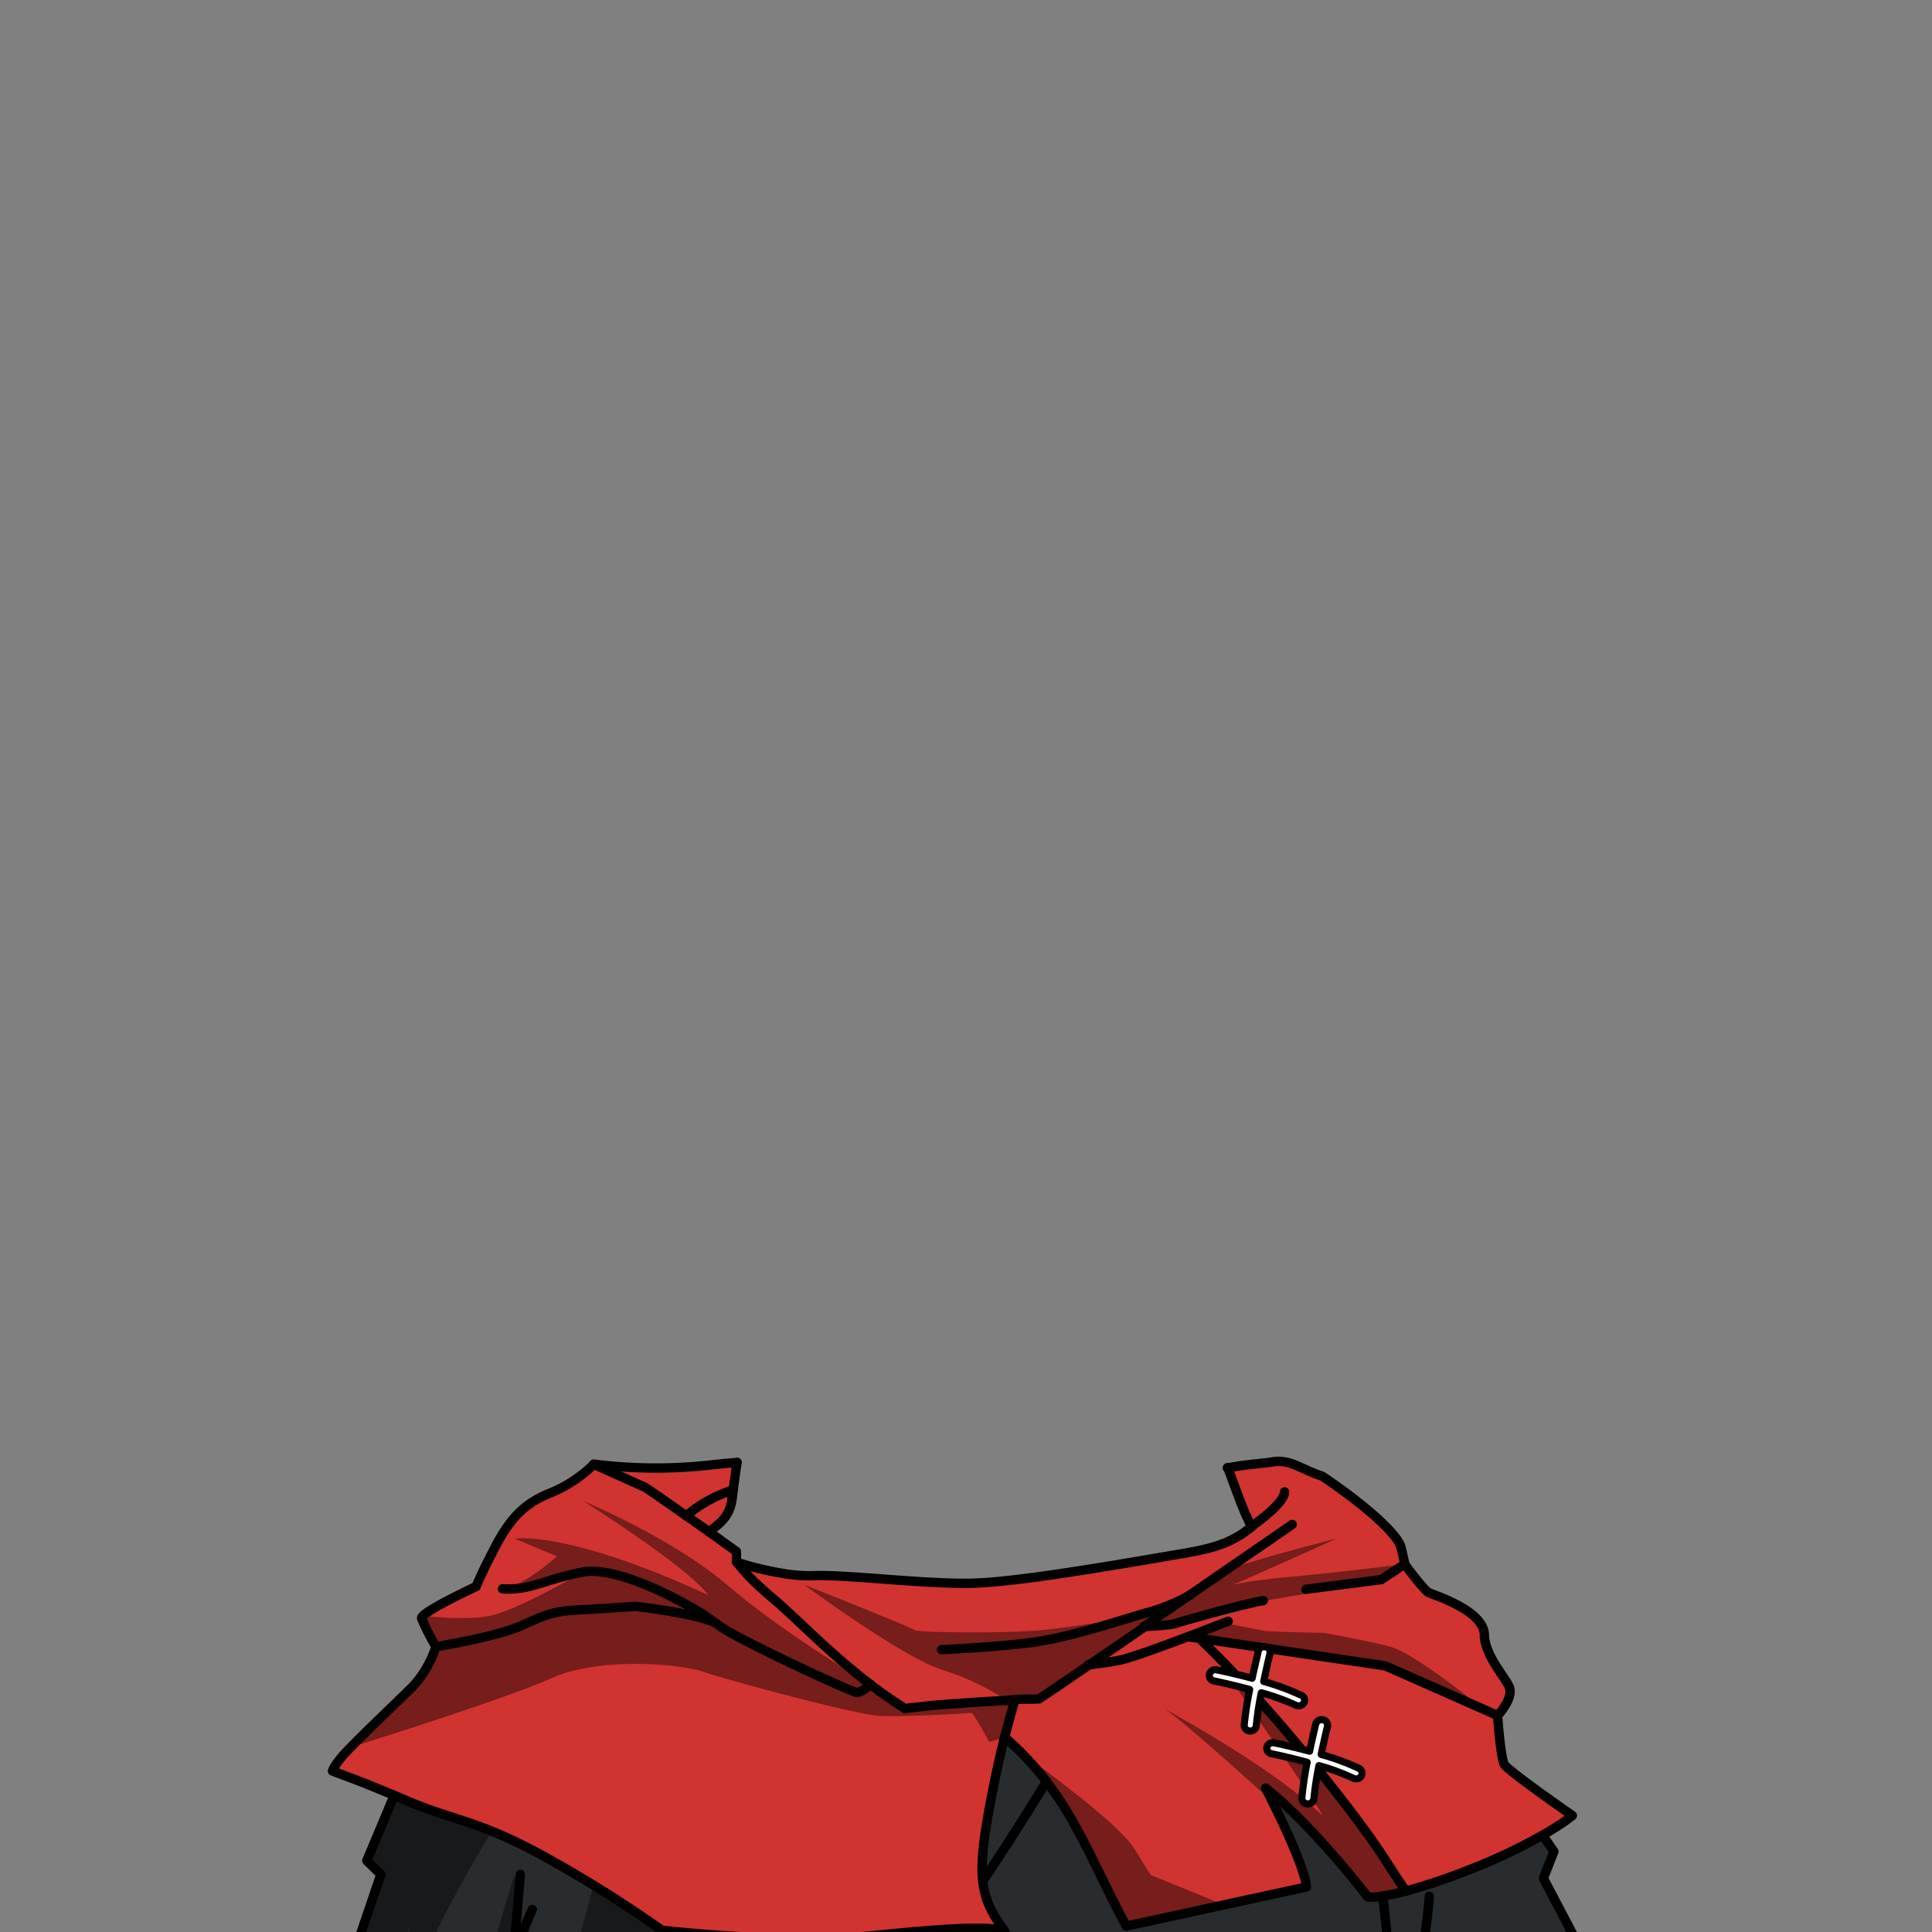 <svg xmlns="http://www.w3.org/2000/svg" viewBox="0 0 432 432">
  <rect x="0" y="0" width="432" height="432" fill="#808080" stroke="none"/>
  <defs>
    <style>.BUNTAI_DEER_OUTFIT_DEER_OUTFIT_17_cls-1{isolation:isolate;}.BUNTAI_DEER_OUTFIT_DEER_OUTFIT_17_cls-2{fill:#420901;}.BUNTAI_DEER_OUTFIT_DEER_OUTFIT_17_cls-3{fill:#282c2f;}.BUNTAI_DEER_OUTFIT_DEER_OUTFIT_17_cls-4{fill:#d13330;}.BUNTAI_DEER_OUTFIT_DEER_OUTFIT_17_cls-5{fill:none;stroke-width:2.09px;}.BUNTAI_DEER_OUTFIT_DEER_OUTFIT_17_cls-5,.BUNTAI_DEER_OUTFIT_DEER_OUTFIT_17_cls-7{stroke:#000;stroke-linecap:round;stroke-linejoin:round;}.BUNTAI_DEER_OUTFIT_DEER_OUTFIT_17_cls-6{opacity:0.43;mix-blend-mode:multiply;}.BUNTAI_DEER_OUTFIT_DEER_OUTFIT_17_cls-7{fill:#fff;stroke-width:1.59px;}</style>
  </defs>
  <g class="BUNTAI_DEER_OUTFIT_DEER_OUTFIT_17_cls-1">
    <g id="outfit">
      <path class="BUNTAI_DEER_OUTFIT_DEER_OUTFIT_17_cls-2" d="M191,373.8q1.74,1.44,3.62,2.86h0s-.46.39-1,.8Q192.24,375.58,191,373.8Z" />
      <path class="BUNTAI_DEER_OUTFIT_DEER_OUTFIT_17_cls-3" d="M112.12,474.4H64.89l5.5-16.68L78.08,440l7.08-20.83L82,416.06l6.14-14.62,3,1.27c10.1,4.33,16.08,4.33,31.07,12.69A279.49,279.49,0,0,1,148,431.6s27.65,3.22,46.71,1.26,26.7-2.12,29.94-1.05c-5.36-7.31-6.43-11.64-3.38-27.9.1-.56.21-1.13.32-1.72,1.08-5.53,2.12-10.09,3-13.76a67.67,67.67,0,0,1,8.43,8.72c7.83,9.69,11.63,20.06,18.77,33.53,5.05-1.14,40.32-8.77,40.32-8.77s.09-4-9.16-22.13c11,8.69,22.88,24.4,22.88,24.4a12.92,12.92,0,0,0,3.37-.21s3.5,32.61,3.88,38h0l.77,12.38Z" />
      <path class="BUNTAI_DEER_OUTFIT_DEER_OUTFIT_17_cls-3" d="M313.1,462c-.38-5.44-3.88-38-3.88-38a50.8,50.8,0,0,0,5.18-1.1,124.06,124.06,0,0,0,13.48-4.51,128.57,128.57,0,0,0,17.08-8l2.5,3.64-2.35,6,8.95,17,13.82,19.23,3.3,18.14H313.86L313.09,462Z" />
      <path class="BUNTAI_DEER_OUTFIT_DEER_OUTFIT_17_cls-4" d="M351.61,406a33.07,33.07,0,0,1-3.1,2.22c-.94.62-2.13,1.35-3.55,2.18a128.57,128.57,0,0,1-17.08,8,124.06,124.06,0,0,1-13.48,4.51s-1.11-1.49-4.73-7.16-11.63-16.3-22-28.54-19.48-20.83-19.48-20.83l41.62,6.16,25.13,11.12s.67,9.52,1.53,10.95S351.61,406,351.61,406Z" />
      <path class="BUNTAI_DEER_OUTFIT_DEER_OUTFIT_17_cls-4" d="M194.65,376.66h0l0,0h0l-.05,0-.19.15,0,0-.23.17-.16.12-.35.25-.53.36a3.72,3.72,0,0,1-1.47.66,82.13,82.13,0,0,1-8.33-3.54l-1.19-.55c-2.62-1.21-5.51-2.58-8.3-3.93l-1.27-.63-.64-.31-1.24-.61-2.37-1.19-1.11-.57h0l-1.55-.81-.49-.26-.91-.49-.83-.46c-.65-.36-1.21-.69-1.66-1l-.47-.31-.85-.6-.7-.5c-4.47-2-17.27-3.54-17.64-3.54l-.3,0h-.19l-1.44.09-.62,0h-.15l-.43,0h-.17l-.81,0c-.29,0-.59,0-.89.06l-.86.06-.67,0-1.58.1-1.46.09h-.11l-1.65.09-.32,0a3.44,3.44,0,0,0-.46,0l-.85,0a23,23,0,0,0-8,1.54c-.92.35-1.93.78-3.09,1.32l-1,.46a48.67,48.67,0,0,1-8.58,2.7l-1.63.38c-4.86,1.09-9.3,1.81-9.3,1.81h0l0,0a51.28,51.28,0,0,1-3.22-6.31c0-.09,0-.21.11-.36a1.21,1.21,0,0,1,.19-.23c1.92-1.93,11.9-6.56,11.9-6.56s1-2.66,4.45-9.21,6.87-9.66,12.33-11.78a29.83,29.83,0,0,0,9.52-6.34l11.45,5.14c1.29.84,3.26,2.19,5.46,3.73l1.11.78,2.71,1.91c.32.22.63.45,1,.66a1.3,1.3,0,0,0,.2.15l2.12,1.51,1.71,1.22.5.35.57.4.72.52.31.22,1,.73.6.43,0,0,.5.36,1.94,1.39v2.22a1.37,1.37,0,0,0,.12.18h0l.18.26.2.25a42.41,42.41,0,0,0,4.73,5c.15.13.29.27.45.4.47.44,1,.9,1.54,1.38l.58.49c.18.17.39.33.59.5,4.44,3.75,10.4,10,18,16.21C192.2,374.76,193.4,375.7,194.65,376.66Z" />
      <path class="BUNTAI_DEER_OUTFIT_DEER_OUTFIT_17_cls-4" d="M158.83,327.58a110.51,110.51,0,0,1-26.08-.2l11.45,5.14c1.29.84,3.26,2.19,5.46,3.73l1.11.78,2.71,1.91c.32.22.63.45,1,.66a1.3,1.3,0,0,0,.2.15l2.12,1.51,1.71,1.22c3.09-2,4.88-4.06,5.25-7.49,0,0,.08-.65.24-1.87s.46-3.44.85-6.11C162.94,327.16,160.94,327.34,158.83,327.58ZM337.4,376.89c-1.43-2.65-5-6.65-5.43-11,.3-5.67-11.14-9.14-12.38-9.75s-5.44-6.4-5.44-6.4v0c0-.16-.23-1.45-.85-3.85-.67-2.56-6.69-8.46-17.55-15.78-5-1.63-7.18-3.93-11.34-3.18-1.72.29-5.63.57-8,1-.75.12-.77.14-1.51.24.5,1.2.36,2.5,1.07,3.67.24.39.49.77.75,1.15h0c-1.09.23.18.3-.33.3h0c.62,1.24,1.1,4.84,3.61,8.06-5.21,4.37-10.18,5.2-18,6.51l-4.26.73c-11.31,1.92-30.61,5.2-40,5.47-10.67.31-28.6-2-35.84-1.67a34.58,34.58,0,0,1-6.64-.48,72.76,72.76,0,0,1-10.51-2.53l.18.26.2.25a42.41,42.41,0,0,0,4.73,5c.15.13.29.27.45.4.47.44,1,.9,1.54,1.38l.58.49c.18.17.39.33.59.5,4.44,3.75,10.4,10,18,16.21,1.17,1,2.37,1.91,3.62,2.87h0a1.84,1.84,0,0,0,.22.17l.09.08h0l.27.2,1.25.93.32.24.51.36.51.36.77.54c.4.28.8.56,1.21.83l.12.08,1.17.77h0l1.28.83q.5-.1,1.05-.18l.29-.05.28,0,1.15-.16h.08l.32,0,.33-.05,1.38-.16c.48-.05,1-.11,1.47-.15l1.54-.15.24,0h.08l1.28-.12.67-.05.66-.06.33,0,.84-.07,2.53-.18h0l.92-.06.81-.06,1.61-.09,1.8-.11,1.58-.09,1.55-.08h0L227,380h0l1.44-.07.74,0,.66,0,.64,0h.19l.38,0,1.25-.05s.31-.19.76-.48l.18-.13.2-.13.27-.19.22-.14s0,0,0,0l.26-.17.3-.2,1.76-1.19.83-.56,0,0,.87-.59,1.39-.95,0,0,1.61-1.1,2.28-1.56,1.12-.14h0c1.14-.15,2.32-.31,3.41-.48s2-.32,2.75-.49l.23-.05.53-.14.63-.18c2.36-.71,6.34-2.13,10.3-3.59l3.36-1.25,1.52.22h0l1,.15,13.78,2h0l1.7.25L299.62,371l.27,0h0l.07,0h.12l9.67,1.43,11,4.85,0,0,8.38,3.71,5.75,2.54s.35-.37.81-.95C336.79,381.3,338.41,378.74,337.4,376.89Z" />
      <path class="BUNTAI_DEER_OUTFIT_DEER_OUTFIT_17_cls-4" d="M227,380c-.6,1.93-1.41,4.72-2.35,8.45h0c-.9,3.67-1.94,8.23-3,13.76-.11.59-.22,1.16-.32,1.72-3.05,16.26-2,20.59,3.38,27.9-3.24-1.07-10.88-.91-29.94,1.05S148,431.6,148,431.6a279.49,279.49,0,0,0-25.8-16.2c-15-8.36-21-8.36-31.07-12.69l-3-1.27c-4-1.66-7.26-3-9.63-3.87-2.66-1-4.16-1.56-4.16-1.56s.18-.91,2.22-3.33,11-10.93,15.63-15.46a24.1,24.1,0,0,0,5.28-9s14-2.27,19.5-4.88,7.76-3.12,12.08-3.33,12.58-.8,13-.8,13.18,1.55,17.65,3.54l1.54,1.09c4.45,3.12,29.43,14.71,30.37,14.65a5.24,5.24,0,0,0,2-1c.58-.41,1-.8,1-.8h0c2.43,1.87,5,3.68,7.75,5.4C207.63,381.08,218.73,380.37,227,380Z" />
      <path class="BUNTAI_DEER_OUTFIT_DEER_OUTFIT_17_cls-4" d="M268.17,366.34s9.09,8.59,19.48,20.83,18.4,22.88,22,28.54,4.73,7.16,4.73,7.16a50.8,50.8,0,0,1-5.18,1.1,12.92,12.92,0,0,1-3.37.21s-11.91-15.71-22.88-24.4c9.25,18.13,9.16,22.13,9.16,22.13s-35.27,7.63-40.32,8.77c-7.14-13.47-10.94-23.84-18.77-33.53a67.67,67.67,0,0,0-8.43-8.72h0c.94-3.73,1.75-6.52,2.35-8.45,2-.1,3.78-.17,5.31-.23.21-.09,4.67-3.12,11-7.45,1.5-.18,3.11-.39,4.55-.62,1-.15,2-.32,2.75-.49,2.29-.49,9.22-3,15.06-5.21Z" />
      <path class="BUNTAI_DEER_OUTFIT_DEER_OUTFIT_17_cls-5" d="M287.23,333.6c-.07,2.58-6.57,7.11-6.57,7.11l-.68.58c-5.21,4.37-10.17,5.2-18,6.51l-4.26.73c-11.31,1.92-30.62,5.2-40,5.47-10.67.31-28.59-2-35.83-1.67a34.58,34.58,0,0,1-6.64-.48,71.33,71.33,0,0,1-10.52-2.54" />
      <polyline class="BUNTAI_DEER_OUTFIT_DEER_OUTFIT_17_cls-5" points="292 355.37 308.84 353.21 314.14 349.7" />
      <polyline class="BUNTAI_DEER_OUTFIT_DEER_OUTFIT_17_cls-5" points="265.62 365.97 268.17 366.34 309.79 372.5 334.93 383.62" />
      <path class="BUNTAI_DEER_OUTFIT_DEER_OUTFIT_17_cls-5" d="M243.26,372.29c1.5-.18,3.11-.39,4.55-.62,1-.15,2-.32,2.75-.49,2.29-.49,9.22-3,15.06-5.21,4.87-1.85,9-3.45,9-3.45" />
      <path class="BUNTAI_DEER_OUTFIT_DEER_OUTFIT_17_cls-5" d="M266.07,356.63c12.14-8.35,22.88-15.76,22.88-15.76" />
      <path class="BUNTAI_DEER_OUTFIT_DEER_OUTFIT_17_cls-5" d="M255.79,363.7l10.09-6.94,0,0a.18.18,0,0,0,.07-.05" />
      <path class="BUNTAI_DEER_OUTFIT_DEER_OUTFIT_17_cls-5" d="M97.49,368.21h0l0,0a51.28,51.28,0,0,1-3.22-6.31c0-.09,0-.21.11-.36a1.21,1.21,0,0,1,.19-.23c1.92-1.93,11.9-6.56,11.9-6.56s1-2.66,4.45-9.21,6.87-9.66,12.33-11.78a29.83,29.83,0,0,0,9.52-6.34l11.45,5.14c1.29.84,3.26,2.19,5.46,3.73l1.11.78,2.71,1.91c.32.22.63.45,1,.66a1.3,1.3,0,0,0,.2.15l2.12,1.51,1.71,1.22.5.35.57.4.72.52.31.22,1,.73.6.43,0,0,.5.36,1.94,1.39v2.22a1.37,1.37,0,0,0,.12.18h0l.18.26.2.25a42.41,42.41,0,0,0,4.73,5c.15.13.29.27.45.4.47.44,1,.9,1.54,1.38l.58.49c.18.17.39.33.59.5,4.44,3.75,10.4,10,18,16.21,1.17,1,2.37,1.91,3.62,2.87h0a1.84,1.84,0,0,0,.22.17l.09.08h0l.27.2,1.25.93.32.24.51.36.51.36.77.54c.4.28.8.56,1.21.83l.12.08,1.17.77h0l1.28.83q.5-.1,1.05-.18l.29-.05.28,0,1.15-.16h.08l.32,0,.33-.05,1.38-.16.73-.07.74-.08,1.54-.15.24,0h.08l1.28-.12.67-.05h.16l.5-.05.33,0,.84-.07,2.53-.18h0l.92-.06.81-.06,1.61-.09,1.8-.11,1.58-.09,1.55-.08h0L227,380h0l1.44-.07.74,0,.66,0,.64,0h.19l.38,0,1.25-.05s.31-.19.76-.48l.18-.13.2-.13.27-.19.22-.14s0,0,0,0l.26-.17.3-.2,1.76-1.19.83-.56,0,0,.87-.59,1.39-.95,0,0,1.61-1.1,2.28-1.56,6.27-4.29,1-.68,0,0,5.22-3.6" />
      <path class="BUNTAI_DEER_OUTFIT_DEER_OUTFIT_17_cls-5" d="M224.61,388.43c-.9,3.67-1.94,8.23-3,13.76-.11.59-.22,1.16-.32,1.72-3.05,16.26-2,20.59,3.38,27.9-3.24-1.07-10.88-.91-29.94,1.05S148,431.6,148,431.6a279.49,279.49,0,0,0-25.8-16.2c-15-8.36-21-8.36-31.07-12.69l-3-1.27c-4-1.66-7.26-3-9.63-3.87-2.66-1-4.16-1.56-4.16-1.56s.18-.91,2.22-3.33,11-10.93,15.63-15.46a24.1,24.1,0,0,0,5.28-9h0" />
      <path class="BUNTAI_DEER_OUTFIT_DEER_OUTFIT_17_cls-5" d="M227,380c-.6,1.93-1.41,4.72-2.35,8.45" />
      <path class="BUNTAI_DEER_OUTFIT_DEER_OUTFIT_17_cls-5" d="M194.65,376.66h0s-.46.39-1,.8a5.24,5.24,0,0,1-2,1c-.94.06-25.92-11.53-30.37-14.65l-1.54-1.09c-2.7-1.89-2.13-1.51-2.91-2s-17.91-11-26.81-9.16-11.32,4.05-17.66,3.71" />
      <path class="BUNTAI_DEER_OUTFIT_DEER_OUTFIT_17_cls-5" d="M97.49,368.21s14-2.27,19.5-4.88,7.76-3.12,12.08-3.33,12.58-.8,13-.8,13.18,1.55,17.65,3.54" />
      <path class="BUNTAI_DEER_OUTFIT_DEER_OUTFIT_17_cls-5" d="M255.78,363.7h0c.28,0,6-.28,7-.67s15-4.34,19.7-5.14" />
      <path class="BUNTAI_DEER_OUTFIT_DEER_OUTFIT_17_cls-5" d="M210.54,368.86s11.94-.5,20.2-1.61,17.71-4.32,25-6.45a43.24,43.24,0,0,0,10.1-4,.59.59,0,0,1,.11-.08l.08-.05" />
      <polyline class="BUNTAI_DEER_OUTFIT_DEER_OUTFIT_17_cls-5" points="344.95 410.37 347.46 414.01 345.11 419.99 354.06 437.03 367.88 456.26 371.18 474.4 313.86 474.4 112.12 474.4 64.89 474.4 70.39 457.72 78.08 439.95 85.16 419.12 82.01 416.06 88.15 401.44" />
      <polyline class="BUNTAI_DEER_OUTFIT_DEER_OUTFIT_17_cls-5" points="116.36 419.12 114.83 436.62 119.03 426.95" />
      <path class="BUNTAI_DEER_OUTFIT_DEER_OUTFIT_17_cls-5" d="M309.22,424s3.5,32.61,3.88,38c6.1-27.5,6.48-38,6.48-38" />
      <path class="BUNTAI_DEER_OUTFIT_DEER_OUTFIT_17_cls-5" d="M268.17,366.34s9.09,8.59,19.48,20.83,18.4,22.88,22,28.54,4.73,7.16,4.73,7.16" />
      <path class="BUNTAI_DEER_OUTFIT_DEER_OUTFIT_17_cls-5" d="M224.61,388.42h0a67.81,67.81,0,0,1,8.44,8.72l.92,1.17c.25.31.48.63.72.95,4.4,5.93,7.53,12.17,11,19.26,1.86,3.78,3.82,7.8,6.13,12.15l.73-.17.55-.12L255,430l2.42-.53,13.79-3,2.46-.54,18.47-4s.09-3.64-7.91-19.65c-.39-.8-.81-1.62-1.25-2.48,6.16,4.88,12.61,12,17.08,17.24,0,0,0,0,0,0,3.48,4.11,5.76,7.11,5.76,7.11a11.93,11.93,0,0,0,3.37-.2,50.24,50.24,0,0,0,5.18-1.1,129.44,129.44,0,0,0,13.48-4.51,126.7,126.7,0,0,0,17.08-8l1.72-1,1.84-1.16a31.76,31.76,0,0,0,3.09-2.22s-4.05-2.82-8-5.68c-3.44-2.51-6.79-5.05-7.19-5.72-.86-1.43-1.53-10.95-1.53-10.95s.35-.37.81-.95c1.06-1.37,2.68-3.93,1.66-5.78-1.43-2.65-5.05-6.65-5.42-11,.3-5.67-11.15-9.14-12.39-9.75s-5.43-6.4-5.43-6.4h0c0-.13-.23-1.42-.86-3.86s-6.68-8.46-17.55-15.78c-5-1.63-7.18-3.93-11.34-3.18-1.71.29-5.61.57-8,1-.76.12-1.16.2-1.9.3" />
      <path class="BUNTAI_DEER_OUTFIT_DEER_OUTFIT_17_cls-5" d="M132.75,327.38a110.51,110.51,0,0,0,26.08.2c2.11-.24,4.11-.42,6-.57" />
      <path class="BUNTAI_DEER_OUTFIT_DEER_OUTFIT_17_cls-5" d="M177.78,474.4c12.27-12.56,24.62-28.81,34.6-43h0" />
      <path class="BUNTAI_DEER_OUTFIT_DEER_OUTFIT_17_cls-5" d="M234,398.32s-5.58,9.37-14.23,22.28" />
      <path class="BUNTAI_DEER_OUTFIT_DEER_OUTFIT_17_cls-5" d="M153.47,338.93a29.39,29.39,0,0,1,6.7-4.31,40.07,40.07,0,0,1,3.78-1.5" />
      <g class="BUNTAI_DEER_OUTFIT_DEER_OUTFIT_17_cls-6">
        <path d="M195,376.92s-19.3-11.32-32-22.2-32.57-19.08-32.57-19.08,23.59,14.84,27.87,21C126.57,342,115.1,344.05,115.1,344.05l9.42,3.95s-7.33,6.74-12.22,7.26l16.15-2.68s-13.09,7.57-19,8.73-15.17-.08-15.17-.08l3.26,7a54.67,54.67,0,0,1-5.68,8.27c-4.06,5.07-13.31,14.15-13.31,14.15s34-10.56,44.82-15.42,29.11-3.12,33.93-1.41,33.72,9.48,39.06,9.82,20.42-.54,20.84-.64,4,6.51,4,6.51l3.48-1.06,2-7.4s-8.78-.17-16.1,0-9.52.18-9.52.18Z" />
        <path d="M258.3,360.8s-16.86,2.87-25.39,3.69-28,.54-28.43,0-24.71-10.16-24.71-10.16,21.86,16.12,30.77,19a57.07,57.07,0,0,1,14.11,6.6l4.54.68s10.15-5.94,12.61-6.85S258.3,360.8,258.3,360.8Z" />
        <path d="M114.84,419.79s-8.2,26.71-10.7,38.56-2.49,16.51-2.49,16.51L119,474.4s-2.46-23.43,3.64-39.84c-6.89,17.38-7.83,25.54-7.83,25.54s0-17.84,4.61-32.23l-4.19,6.69,1.1-15.44Z" />
        <path d="M110,409.46s-16.68,26.7-20,42l1.57-20.55S81.23,463,84.53,474.4c-17.13,0-18.85.46-18.85.46s3.43-10,11.19-32.1,8.29-23.64,8.29-23.64l-3-3.5L89,401.15s10.42,5,15.6,6.5S110,409.46,110,409.46Z" />
        <path d="M258.3,363.7s11.47-3.19,17.82-4.5,20.86-3.63,28.05-4.87,10-4.63,10-4.63-14.85,1.92-25.19,2.84-14.83,2.08-14.36,2.18S298.93,344,298.93,344s-25.69,6.5-27.75,8.5-9.9,8.49-10.29,8.69A32.21,32.21,0,0,0,258.3,363.7Z" />
        <path d="M266.89,366.34s14,2.83,23.24,3.72,9.79,1,9.79,1l6.9,1.25,23,8.36S316,369.55,310.87,368.2,296,365.11,296,365.11s-12.19-.19-13.53-.48-9.5-1.88-9.5-1.88Z" />
        <path d="M273,372.29s16.23,16.11,23.86,26S315,422,315,422s-6.76,2.27-8.14,1.94c-20.37-21.24-24.63-23.12-24.63-23.12s-17-15.49-21.9-18.79c29.37,16.37,35.18,24.23,35.34,23.8S273,372.29,273,372.29Z" />
        <path d="M232,394.61s18.06,13,21.67,18.82l3.62,5.83,16.36,6.65-21.13,4.61Z" />
        <path d="M214.23,431.26s-18.65,14.66-26,19-20.05,24.57-20.05,24.57H123.79s1.26-22.53,3.62-32.73,5.34-20.56,5.34-20.56,14,10.86,22.54,10.76c33.79,1,42.17,1,42.17,1Z" />
      </g>
      <path class="BUNTAI_DEER_OUTFIT_DEER_OUTFIT_17_cls-7" d="M289.73,381.29a1.43,1.43,0,0,0,.64.15,1.35,1.35,0,0,0,1.18-.66,1.19,1.19,0,0,0-.54-1.69,54.17,54.17,0,0,0-8.44-3.11c.71-3.43,1.39-6.19,1.4-6.25a1.26,1.26,0,0,0-1-1.5,1.36,1.36,0,0,0-1.62.95c0,.21-.68,2.81-1.37,6.08-4.17-1.11-7.67-1.83-7.94-1.88a1.35,1.35,0,0,0-1.61,1,1.25,1.25,0,0,0,1,1.48c.07,0,3.74.76,8,1.91a77.69,77.69,0,0,0-1.22,7.95,1.28,1.28,0,0,0,1.24,1.34h.11a1.32,1.32,0,0,0,1.34-1.15,73.16,73.16,0,0,1,1.13-7.4A48.86,48.86,0,0,1,289.73,381.29Z" />
      <path class="BUNTAI_DEER_OUTFIT_DEER_OUTFIT_17_cls-7" d="M303.86,395.4a54.2,54.2,0,0,0-8.44-3.1c.71-3.43,1.39-6.2,1.4-6.25a1.26,1.26,0,0,0-1-1.5,1.37,1.37,0,0,0-1.62.94c-.05.22-.69,2.82-1.37,6.09-4.17-1.12-7.67-1.83-7.95-1.88a1.34,1.34,0,0,0-1.6.95,1.26,1.26,0,0,0,1,1.49c.07,0,3.74.76,8,1.91A78,78,0,0,0,291.1,402a1.29,1.29,0,0,0,1.24,1.35h.1a1.32,1.32,0,0,0,1.35-1.16,74,74,0,0,1,1.13-7.4,49.35,49.35,0,0,1,7.65,2.82,1.38,1.38,0,0,0,.65.15,1.35,1.35,0,0,0,1.18-.65A1.21,1.21,0,0,0,303.86,395.4Z" />
      <path class="BUNTAI_DEER_OUTFIT_DEER_OUTFIT_17_cls-5" d="M279.89,341.37c-1.74-2.79-4.7-11.6-5.36-13.2" />
      <path class="BUNTAI_DEER_OUTFIT_DEER_OUTFIT_17_cls-5" d="M164.8,327c-.39,2.67-.67,4.75-.85,6.11s-.24,1.87-.24,1.87" />
      <path class="BUNTAI_DEER_OUTFIT_DEER_OUTFIT_17_cls-5" d="M158.46,342.48c3.09-2,4.88-4.06,5.25-7.49" />
    </g>
  </g>
</svg>